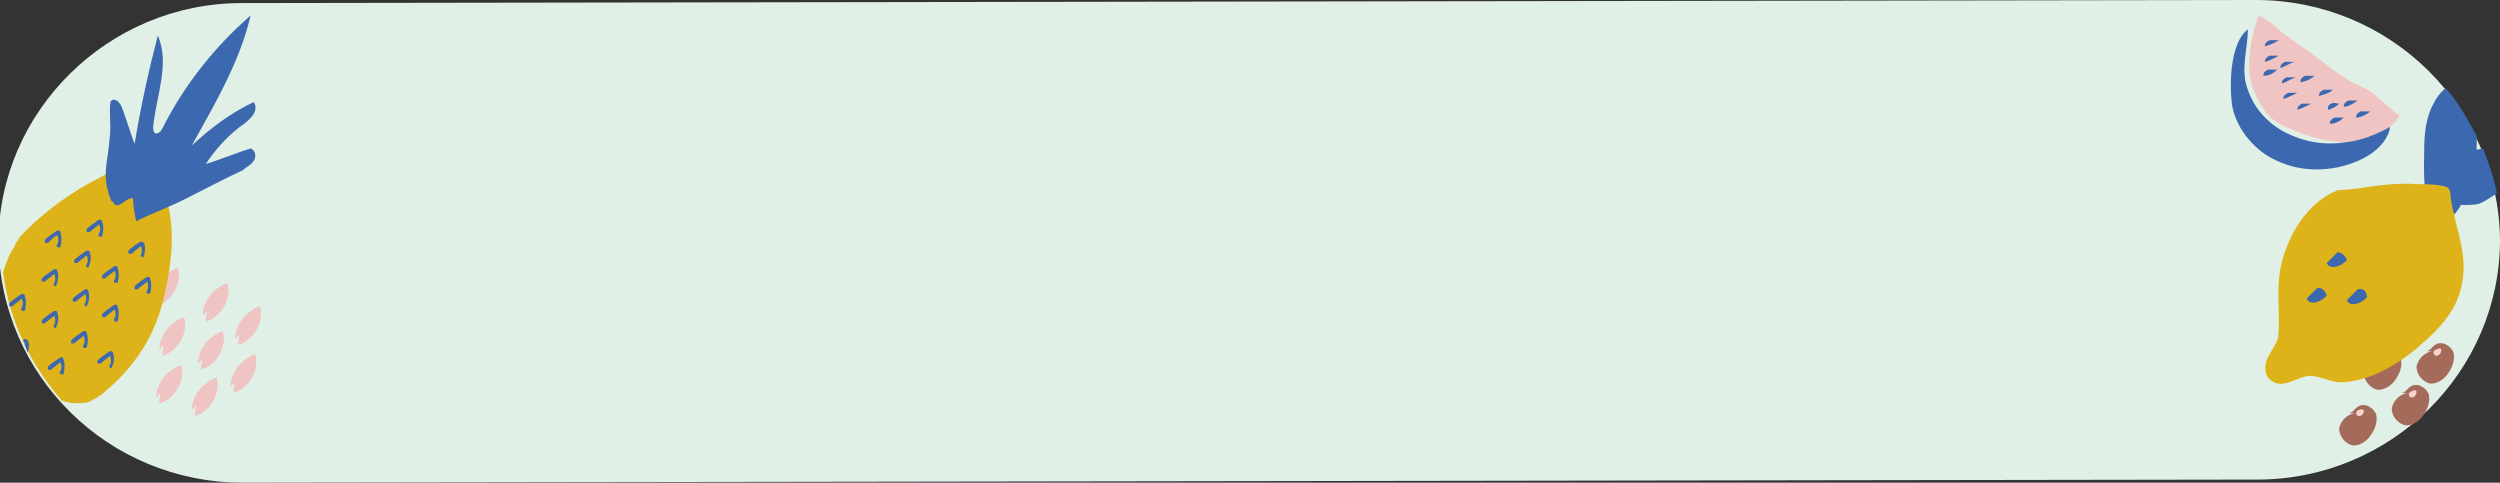 <?xml version="1.0" encoding="utf-8"?>
<!-- Generator: Adobe Illustrator 24.2.0, SVG Export Plug-In . SVG Version: 6.00 Build 0)  -->
<svg version="1.1" id="calque_1" xmlns="http://www.w3.org/2000/svg" xmlns:xlink="http://www.w3.org/1999/xlink" x="0px" y="0px"
	 viewBox="0 0 161.6 31.2" style="enable-background:new 0 0 161.6 31.2;" xml:space="preserve">
<rect x="0" y="0" width="161.6" height="31.2" fill="#333333" stroke="none"/>
<style type="text/css">
	.st0{fill:#E1F0E6;}
	.st1{fill:#A46B5A;}
	.st2{fill:#FAD3CF;}
	.st3{fill:#3B68AF;}
	.st4{fill:#DEB319;}
	.st5{fill:#EFC4C3;}
</style>
<path class="st0" d="M145.8,0L15.6,0.2C7,0.2-0.1,7.2-0.1,15.7C0,24.3,7,31.2,15.7,31.2L145.9,31c8.7,0,15.7-7,15.7-15.5
	C161.5,6.9,154.5,0,145.8,0z"/>
<g>
	<path class="st1" d="M152.8,24.1c0,0.5,0.4,1,0.9,1.1c0.4,0,0.8-0.2,1.1-0.6c0.3-0.4,0.5-0.9,0.4-1.4c-0.2-0.5-0.8-0.8-1.2-0.5
		c-0.2,0.1-0.3,0.4-0.6,0.4h0.4C153.3,23.2,152.9,23.6,152.8,24.1z"/>
	<path class="st2" d="M154.1,23C154,22.9,154,23,154.1,23L154.1,23z"/>
	<path class="st2" d="M153.9,23.2c0,0.1,0.1,0.2,0.2,0.2c0.1,0,0.2-0.1,0.2-0.1c0.1-0.1,0.1-0.2,0.1-0.3c-0.1-0.1-0.2-0.2-0.3,0
		C154,23,153.9,23.1,153.9,23.2z"/>
	<path class="st1" d="M154.6,26.4c0,0.5,0.4,1,0.9,1.1c0.4,0,0.8-0.2,1.1-0.6c0.3-0.4,0.5-0.9,0.4-1.4c-0.2-0.5-0.8-0.8-1.2-0.5
		c-0.2,0.1-0.3,0.4-0.6,0.4h0.4C155.1,25.5,154.7,25.9,154.6,26.4z"/>
	<path class="st2" d="M156.1,25.6c0.1-0.1,0.1-0.2,0.1-0.3c0-0.1-0.2-0.1-0.3,0c-0.1,0-0.2,0.1-0.2,0.2c0,0.1,0.1,0.2,0.2,0.2
		S156.1,25.6,156.1,25.6z"/>
	<path class="st1" d="M151.2,27.7c0,0.5,0.4,1,0.9,1.1c0.4,0,0.8-0.2,1.1-0.6s0.5-0.9,0.4-1.4c-0.2-0.5-0.8-0.8-1.2-0.5
		c-0.2,0.1-0.3,0.4-0.6,0.4h0.4C151.7,26.8,151.3,27.2,151.2,27.7z"/>
	<path class="st2" d="M152.3,26.7c0,0.1,0.1,0.2,0.2,0.2c0.1,0,0.2-0.1,0.2-0.1c0.1-0.1,0.1-0.2,0.1-0.3c-0.1,0-0.2-0.1-0.3,0
		C152.4,26.5,152.3,26.6,152.3,26.7z"/>
	<path class="st1" d="M156.2,23.7c0,0.5,0.4,1,0.9,1.1c0.4,0,0.8-0.2,1.1-0.6s0.5-0.9,0.4-1.4c-0.2-0.5-0.8-0.8-1.2-0.5
		c-0.2,0.1-0.3,0.4-0.6,0.4h0.4C156.7,22.8,156.3,23.2,156.2,23.7z"/>
	<path class="st2" d="M157.7,22.9c0.1-0.1,0.1-0.2,0.1-0.3c0-0.1-0.2-0.1-0.3,0c-0.1,0-0.2,0.1-0.2,0.2c0,0.1,0.1,0.2,0.2,0.2
		C157.6,23,157.7,22.9,157.7,22.9z"/>
</g>
<g>
	<path class="st3" d="M161.3,11.7"/>
	<g>
		<g>
			<path class="st3" d="M157.5,11.3c-0.9,1.8,1.3,2.1,2.6,1.9c0.2,0,0.7-0.3,1.3-0.7c-0.2-1-0.5-1.9-0.9-2.9
				C159.2,9.8,157.9,10.3,157.5,11.3z"/>
			<path class="st3" d="M157.3,6.7c-0.5,0.9-0.6,2-0.6,3c0,0.9-0.2,4.3,1,4.6c1.3,0.2,2.2-2.9,2.3-3.7c0.1-0.6,0.1-1.2,0.1-1.8
				c-0.6-1.1-1.2-2.2-2-3.1C157.8,5.9,157.5,6.3,157.3,6.7z"/>
			<path class="st4" d="M146.7,24.5c0.8,0.8,1.8-0.2,2.6-0.2c0.8,0,1.4,0.5,2.3,0.4c2-0.2,3.8-1.4,5.2-2.7c0.9-0.8,1.7-1.7,2.1-2.8
				c0.9-2.4-0.2-4.3-0.5-6.5c0-0.2,0-0.3-0.1-0.5c-0.2-0.3-1.7-0.3-2.1-0.3c-1.3-0.1-2.6,0.1-3.9,0.3l-1.2,0.1c-2,0.8-3.3,3-3.7,5.1
				c-0.2,1.1-0.1,2.1-0.1,3.2c0,1.6,0,1.2-0.7,2.5C146.4,23.5,146.3,24.1,146.7,24.5z"/>
		</g>
		<path class="st3" d="M151.7,16.8c-0.1-0.3-0.4-0.5-0.6-0.5c-0.2,0.2-0.5,0.5-0.7,0.7C150.6,17.5,151.4,17.2,151.7,16.8z"/>
		<path class="st3" d="M150.4,19.1c-0.1-0.3-0.3-0.5-0.6-0.5c-0.2,0.2-0.5,0.5-0.7,0.7C149.3,19.8,150.1,19.5,150.4,19.1z"/>
		<path class="st3" d="M153,19.2c0-0.4-0.3-0.6-0.6-0.5c-0.2,0.2-0.5,0.5-0.7,0.7C151.9,19.9,152.7,19.6,153,19.2z"/>
	</g>
	<g>
		<path class="st5" d="M146.9,7.7c0.4,0.3,0.8,0.5,1.3,0.7c1.2,0.5,2.4,0.8,3.7,0.8c1.2-0.1,2.5-0.6,3.2-1.7c0,0-1.3-1.1-1.4-1.2
			c-0.4-0.4-0.8-0.6-1.3-0.8c-1.1-0.5-2.2-1.5-3.2-2.2c-0.6-0.4-1.1-0.8-1.7-1.2c-0.4-0.4-1-0.9-1.5-1.1c-0.6,1.7-1,3.9,0,5.5
			C146.2,6.9,146.5,7.4,146.9,7.7z"/>
		<path class="st3" d="M144.3,6.9c0.3,1.5,1.5,2.9,2.9,3.5c1.5,0.7,3.2,0.7,4.7,0.2c1.2-0.4,2.4-1.2,2.6-2.4c-0.9,0.5-1.9,0.9-2.9,1
			c-1.3,0.2-2.6,0-3.8-0.6c-1.2-0.6-2.1-1.6-2.5-2.8c-0.5-1.3,0-2.6,0-3.9C144.1,2.8,144.1,5.7,144.3,6.9z"/>
		<path class="st3" d="M146.4,3c0.3-0.1,0.6-0.2,0.9-0.4c-0.2,0-0.4,0-0.6,0C146.5,2.7,146.4,2.8,146.4,3z"/>
		<path class="st3" d="M146.4,4c0.4-0.1,0.7-0.3,0.9-0.4c-0.2,0-0.4,0-0.6,0C146.5,3.7,146.4,3.8,146.4,4z"/>
		<path class="st3" d="M146.3,4.9c0.4,0,0.7-0.2,0.9-0.4c-0.2,0-0.4,0-0.6,0C146.4,4.6,146.3,4.7,146.3,4.9z"/>
		<path class="st3" d="M147.6,6.4c0.3-0.1,0.7-0.3,0.9-0.4c-0.2,0-0.4,0-0.6,0C147.7,6.1,147.6,6.2,147.6,6.4z"/>
		<path class="st3" d="M147.4,4.4c0.3-0.1,0.6-0.3,0.9-0.4c-0.2,0-0.4,0-0.6,0C147.5,4.1,147.4,4.2,147.4,4.4z"/>
		<path class="st3" d="M147.5,5.4c0.3-0.1,0.6-0.3,0.9-0.4c-0.2,0-0.4,0-0.6,0C147.6,5.1,147.5,5.2,147.5,5.4z"/>
		<path class="st3" d="M148.7,5.3c0.3,0,0.7-0.2,0.9-0.4c-0.2,0-0.4,0-0.6,0C148.8,5,148.7,5.1,148.7,5.3z"/>
		<path class="st3" d="M151.5,6.9c0.3,0,0.6-0.2,0.9-0.4c-0.2,0-0.4,0-0.6,0C151.6,6.6,151.5,6.7,151.5,6.9z"/>
		<path class="st3" d="M150.7,6.7c-0.1,0-0.3,0.2-0.2,0.4c0.3-0.1,0.5-0.2,0.7-0.4C151,6.7,150.9,6.6,150.7,6.7z"/>
		<path class="st3" d="M148.5,7.1c0.3-0.1,0.7-0.3,0.9-0.4c-0.2,0-0.4,0-0.6,0C148.6,6.8,148.5,6.9,148.5,7.1z"/>
		<path class="st3" d="M149.9,6.2c0.4-0.1,0.7-0.2,0.9-0.4c-0.2,0-0.4,0-0.6,0C150,5.9,149.9,6,149.9,6.2z"/>
		<path class="st3" d="M150.6,8c0.4,0,0.7-0.2,0.9-0.4c-0.2,0-0.4,0-0.6,0C150.7,7.7,150.6,7.8,150.6,8z"/>
		<path class="st3" d="M152.3,7.6c0.3,0,0.7-0.2,0.9-0.4c-0.2,0-0.4,0-0.6,0C152.4,7.3,152.3,7.4,152.3,7.6z"/>
	</g>
	<path class="st5" d="M11.9,20.5c-0.9,0.3-1.6,1.2-1.6,2.1l0.3-0.3c-0.1,0.3-0.1,0.5-0.1,0.7C11.5,22.7,12.2,21.5,11.9,20.5z"/>
	<path class="st5" d="M14.7,18.3c-0.9,0.3-1.6,1.2-1.6,2.1l0.3-0.3c-0.1,0.3-0.1,0.5-0.1,0.7C14.3,20.5,15,19.3,14.7,18.3z"/>
	<path class="st5" d="M14.4,21.4c-0.9,0.3-1.6,1.2-1.6,2.1l0.3-0.3C13,23.5,13,23.7,13,23.9C14,23.6,14.7,22.4,14.4,21.4z"/>
	<path class="st5" d="M16.5,22.9c-0.9,0.3-1.6,1.2-1.6,2.1l0.3-0.3c-0.1,0.3-0.1,0.5-0.1,0.7C16.1,25.1,16.8,23.9,16.5,22.9z"/>
	<path class="st5" d="M14,24.4c-0.9,0.3-1.6,1.2-1.6,2.1l0.3-0.3c-0.1,0.3-0.1,0.5-0.1,0.7C13.6,26.6,14.3,25.4,14,24.4z"/>
	<path class="st5" d="M16.8,19.8c-0.9,0.3-1.6,1.2-1.6,2.1l0.3-0.3c-0.1,0.3-0.1,0.5-0.1,0.7C16.4,22,17.1,20.8,16.8,19.8z"/>
	<path class="st5" d="M9,17.9c-0.9,0.3-1.6,1.2-1.6,2.1l0.3-0.3c-0.1,0.3-0.1,0.5-0.1,0.7C8.6,20.1,9.3,18.9,9,17.9z"/>
	<path class="st5" d="M11.5,17.3c-0.9,0.3-1.6,1.2-1.6,2.1l0.3-0.3c-0.1,0.3-0.1,0.5-0.1,0.7C11.1,19.5,11.8,18.3,11.5,17.3z"/>
	<path class="st5" d="M9.6,20.3C8.7,20.6,8,21.5,8,22.4l0.3-0.3c-0.1,0.3-0.1,0.5-0.1,0.7C9.2,22.5,9.9,21.3,9.6,20.3z"/>
	<path class="st5" d="M11.7,23.6c-0.9,0.3-1.6,1.2-1.6,2.1l0.3-0.3c-0.1,0.3-0.1,0.5-0.1,0.7C11.3,25.8,12,24.6,11.7,23.6z"/>
	<path class="st4" d="M5.7,26c0.4-0.2,0.8-0.4,1.1-0.7c1.8-1.5,3.1-3.4,3.7-5.7c0.6-2.4,0.9-4.7,0.2-7c-0.4-1.4-1.6-2.1-3.1-1.6
		c-0.3,0.1-0.7,0.2-1,0.4c-2,1-3.8,2.3-5.3,3.9C1.2,15.5,1,15.7,0.9,16c-0.3,0.4-0.5,1-0.7,1.6c0.4,3.2,1.8,6,3.8,8.3
		C4.6,26.1,5.2,26.1,5.7,26z"/>
	<path class="st3" d="M7.5,20.8c0.1,0,0.1-0.1,0.1,0c0.1-0.4,0.1-0.7,0-1c0-0.1-0.1-0.1-0.1-0.1H7.4c-0.3,0.2-0.6,0.4-0.8,0.6
		c0,0.1,0,0.1,0,0.2c0.1,0,0.1,0,0.2,0C7,20.3,7.2,20.2,7.4,20c0.1,0.2,0.1,0.4,0,0.6C7.3,20.7,7.4,20.8,7.5,20.8z"/>
	<path class="st3" d="M7.2,23.8C7.3,23.8,7.3,23.8,7.2,23.8c0.2-0.4,0.2-0.7,0.1-1c0-0.1-0.1-0.1-0.1-0.1H7.1
		c-0.3,0.2-0.6,0.4-0.8,0.6c0,0.1,0,0.1,0,0.2c0.1,0,0.1,0,0.2,0c0.2-0.2,0.4-0.3,0.6-0.5c0.1,0.2,0.1,0.4,0,0.6
		C7,23.7,7.1,23.8,7.2,23.8z"/>
	<path class="st3" d="M5.5,22.5c0.1,0,0.1-0.1,0.1,0c0.1-0.4,0.1-0.7,0-1c0-0.1-0.1-0.1-0.1-0.1H5.4c-0.3,0.2-0.6,0.4-0.8,0.6
		c0,0.1,0,0.1,0,0.2c0.1,0,0.1,0,0.2,0C5,22,5.2,21.9,5.4,21.7c0.1,0.2,0.1,0.4,0,0.6C5.3,22.4,5.4,22.5,5.5,22.5z"/>
	<path class="st3" d="M4,24.2c0.1,0,0.1,0,0.1,0c0.1-0.4,0.1-0.7,0-1c0-0.1-0.1-0.1-0.1-0.1H3.9c-0.3,0.2-0.6,0.4-0.8,0.6
		c0,0.1,0,0.1,0,0.2c0.1,0,0.1,0,0.2,0c0.2-0.2,0.4-0.3,0.6-0.5C4,23.6,4,23.8,3.9,24C3.8,24.1,3.9,24.2,4,24.2z"/>
	<path class="st3" d="M3.6,21.2C3.7,21.2,3.7,21.1,3.6,21.2c0.2-0.4,0.2-0.7,0.1-1c0-0.1-0.1-0.1-0.1-0.1H3.5
		c-0.3,0.2-0.6,0.4-0.8,0.6c0,0.1,0,0.1,0,0.2c0.1,0,0.1,0,0.2,0c0.2-0.2,0.4-0.3,0.6-0.5c0.1,0.2,0.1,0.4,0,0.6
		C3.4,21.1,3.5,21.2,3.6,21.2z"/>
	<path class="st3" d="M1.8,22C1.8,21.9,1.7,21.9,1.8,22l-0.2-0.1c0,0-0.1,0.1-0.1,0.1c0,0.1,0.1,0.1,0.1,0.2c0,0,0,0,0,0
		c0,0,0,0,0,0.1c0.1,0.2,0.1,0.3,0.2,0.5C1.9,22.4,1.9,22.2,1.8,22z"/>
	<path class="st3" d="M0.6,19.6c0,0.1,0,0.1,0,0.2c0,0,0.1,0,0.1,0C0.7,19.7,0.7,19.6,0.6,19.6C0.6,19.5,0.6,19.5,0.6,19.6z"/>
	<path class="st3" d="M1.4,19.3c0.1,0.2,0.1,0.4,0,0.6c-0.1,0.1,0,0.2,0.1,0.2h0.1c0.1-0.4,0.1-0.7,0-1C1.6,19,1.5,19,1.5,19H1.4
		c-0.3,0.2-0.6,0.4-0.8,0.6c0,0.1,0,0.1,0.1,0.2c0,0,0.1,0,0.1,0C1,19.6,1.2,19.5,1.4,19.3z"/>
	<path class="st3" d="M5.6,19.8C5.7,19.8,5.7,19.7,5.6,19.8c0.2-0.4,0.2-0.7,0.1-1c0-0.1-0.1-0.1-0.1-0.1H5.5
		c-0.3,0.2-0.6,0.4-0.8,0.6c0,0.1,0,0.1,0,0.2c0.1,0,0.1,0,0.2,0c0.2-0.2,0.4-0.3,0.6-0.5c0.1,0.2,0.1,0.4,0,0.6
		C5.4,19.7,5.5,19.8,5.6,19.8z"/>
	<path class="st3" d="M3.6,18.5C3.7,18.5,3.7,18.4,3.6,18.5c0.2-0.4,0.2-0.7,0.1-1c0-0.1-0.1-0.1-0.1-0.1H3.5
		c-0.3,0.2-0.6,0.4-0.8,0.6c0,0.1,0,0.1,0,0.2c0.1,0,0.1,0,0.2,0c0.2-0.2,0.4-0.3,0.6-0.5c0.1,0.2,0.1,0.4,0,0.6
		C3.4,18.4,3.5,18.5,3.6,18.5z"/>
	<path class="st3" d="M5.7,17.3L5.7,17.3c0.2-0.4,0.2-0.7,0.1-1c0-0.1-0.1-0.1-0.1-0.1H5.6c-0.3,0.2-0.6,0.4-0.8,0.6
		c0,0.1,0,0.1,0,0.2c0.1,0,0.1,0,0.2,0c0.2-0.2,0.4-0.3,0.6-0.5c0.1,0.2,0.1,0.4,0,0.6C5.5,17.2,5.6,17.3,5.7,17.3z"/>
	<path class="st3" d="M3.8,16c0.1,0,0.1-0.1,0.1,0c0.1-0.4,0.1-0.7,0-1c0-0.1-0.1-0.1-0.1-0.1H3.7c-0.3,0.2-0.6,0.4-0.8,0.6
		c0,0.1,0,0.1,0,0.2c0.1,0,0.1,0,0.2,0c0.2-0.2,0.4-0.4,0.6-0.5c0.1,0.2,0.1,0.4,0,0.6C3.6,15.9,3.7,16,3.8,16z"/>
	<path class="st3" d="M7.6,18.3c0.1-0.4,0.1-0.7,0-1c0-0.1-0.1-0.1-0.1-0.1H7.4c-0.3,0.2-0.6,0.4-0.8,0.6c0,0.1,0,0.1,0,0.2
		c0.1,0,0.1,0,0.2,0c0.2-0.2,0.4-0.3,0.6-0.5c0.1,0.2,0.1,0.4,0,0.6c-0.1,0.1,0,0.2,0.1,0.2C7.5,18.3,7.5,18.2,7.6,18.3z"/>
	<path class="st3" d="M9.7,19c0.1-0.4,0.1-0.7,0-1c0-0.1-0.1-0.1-0.1-0.1H9.5c-0.3,0.2-0.6,0.4-0.8,0.6c0,0.1,0,0.1,0,0.2
		c0.1,0,0.1,0,0.2,0c0.2-0.2,0.4-0.3,0.6-0.5c0.1,0.2,0.1,0.4,0,0.6C9.4,18.9,9.5,19,9.7,19C9.6,19,9.7,18.9,9.7,19z"/>
	<path class="st3" d="M6.5,15.3c0.1,0,0.1,0,0.1,0c0.1-0.4,0.1-0.7,0-1c0-0.1-0.1-0.1-0.1-0.1H6.4c-0.3,0.2-0.6,0.4-0.8,0.6
		c0,0.1,0,0.1,0,0.2c0.1,0,0.1,0,0.2,0c0.2-0.2,0.4-0.3,0.6-0.5c0.1,0.2,0.1,0.4,0,0.6C6.3,15.2,6.4,15.3,6.5,15.3z"/>
	<path class="st3" d="M9.3,16.6C9.3,16.6,9.3,16.6,9.3,16.6C9.4,16.6,9.4,16.6,9.3,16.6z"/>
	<path class="st3" d="M9.3,15.7C9.3,15.6,9.2,15.6,9.3,15.7l-0.2-0.1c-0.3,0.2-0.6,0.4-0.8,0.6c0,0.1,0,0.1,0,0.2c0.1,0,0.1,0,0.2,0
		c0.2-0.2,0.4-0.3,0.6-0.5c0.1,0.2,0.1,0.4,0,0.6c0,0.1,0,0.1,0.2,0.1c0,0,0,0,0,0C9.4,16.2,9.4,15.9,9.3,15.7z"/>
	<path class="st3" d="M9.3,16.6C9.2,16.7,9.3,16.7,9.3,16.6L9.3,16.6z"/>
	<path class="st3" d="M15.5,8.2c0.6-0.4,1.3-1,0.9-1.6c-1.5,0.7-2.8,1.7-4,2.8C13.9,6.7,15.5,4,16.2,1c-2.3,2-4.3,4.5-5.7,7.3
		c-0.1,0.2-0.3,0.4-0.5,0.3C9.9,8.5,9.9,8.3,9.9,8.2c0.2-2,1.1-4.1,0.3-5.9c-0.6,2.3-1.1,4.6-1.5,7C8.4,8.5,8.2,7.8,7.9,7
		C7.8,6.7,7.5,6.3,7.2,6.5C7,6.6,7.2,8.3,7.1,8.8C7,10.5,6.5,11.3,7.2,13c0.1,0,0.1,0.1,0.2,0.2c0.3,0.3,0.7-0.4,1.2-0.4
		c0,0.5,0.1,1,0.2,1.5c1-0.5,2.1-0.9,3.1-1.4c1.2-0.6,2.5-1.3,3.8-1.9c0.2-0.2,0.5-0.3,0.7-0.6s0.1-0.7-0.2-0.8
		c-1,0.3-1.9,0.7-2.9,1C13.9,9.7,14.6,8.9,15.5,8.2z"/>
</g>
</svg>
